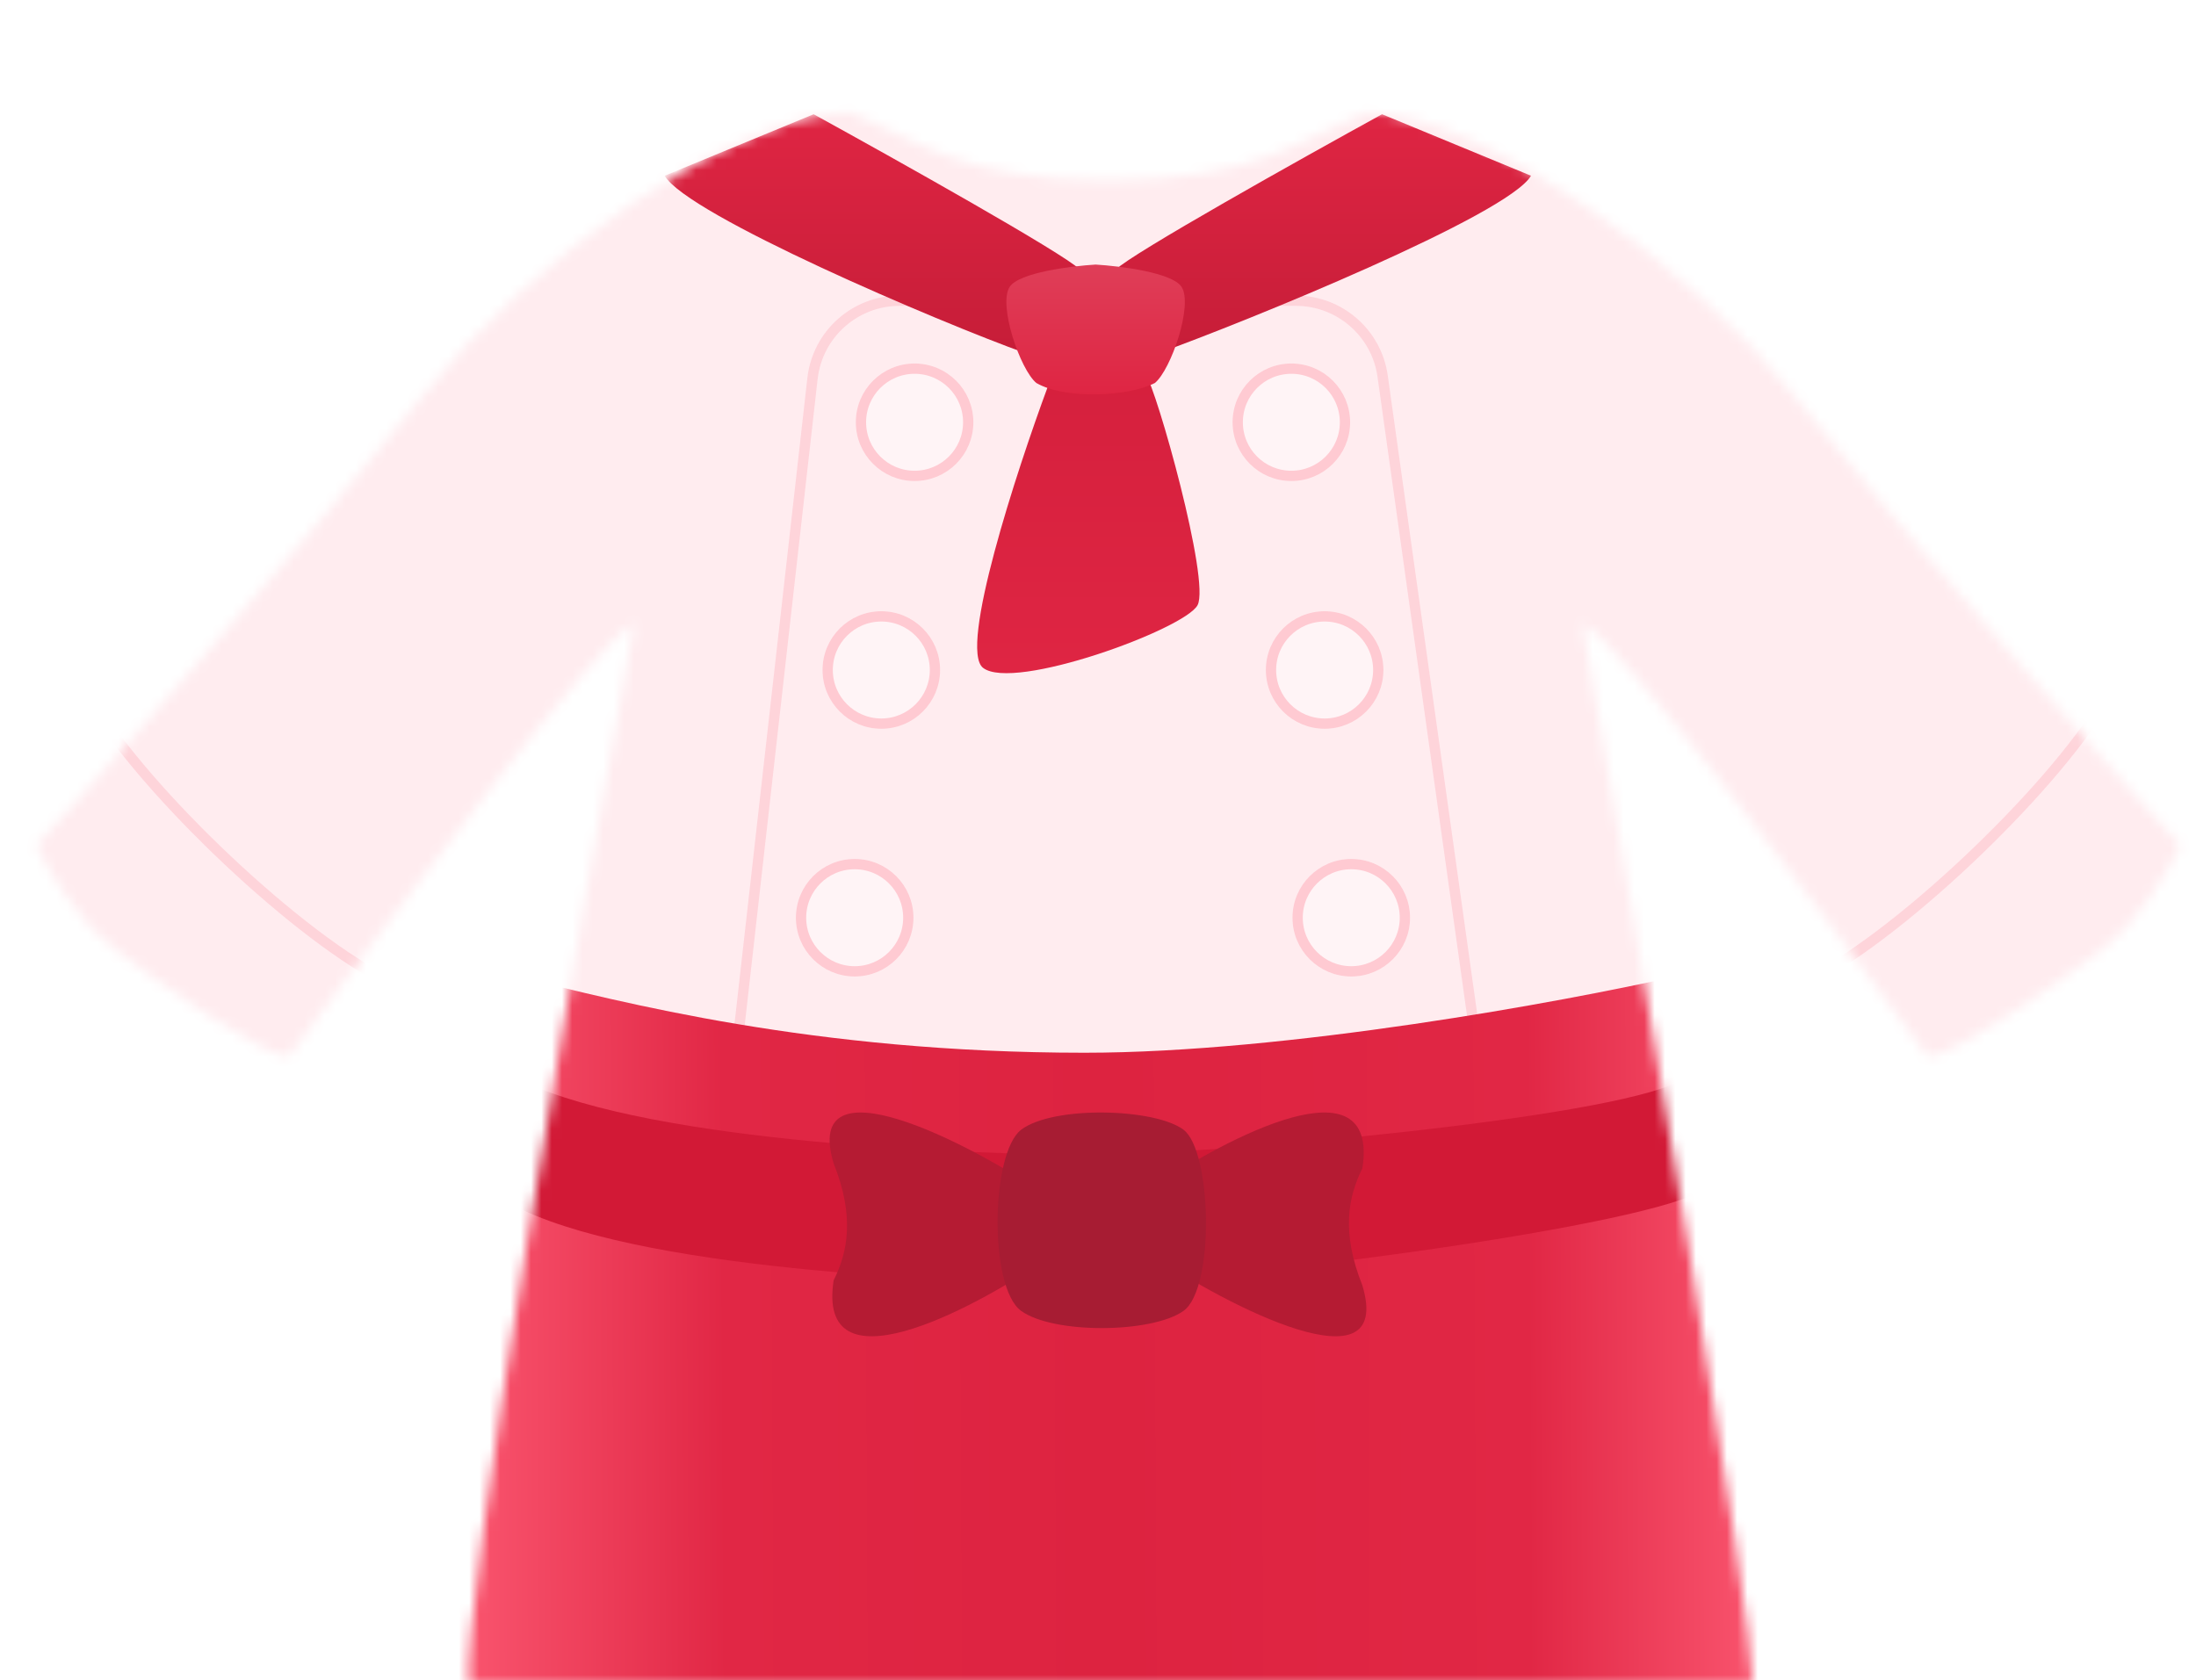 <svg width="213" height="163" viewBox="0 0 213 163" fill="none" xmlns="http://www.w3.org/2000/svg">
  <mask id="mask0" style="mask-type:alpha" maskUnits="userSpaceOnUse" x="3" y="10" width="209" height="154">
    <path
      d="M41 38.382C51.121 25.5 71 10.882 82.5 10.882C88.667 13.382 93 17.5 107.5 17.5C122 17.5 126.333 13.382 132.5 10.882C144 10.882 164.665 26.5 174 38.382C185 52.382 209.5 80 211.5 82C210.5 84.167 207.6 89.2 204 92C200.4 94.8 189.5 102.5 187 102.5C177.167 89 156.7 61.7 153.5 60.5C159 92 170 156.7 170 163.5H45.5C44.7 155.9 55.833 91.667 61.5 60.5C58.3 61.7 37.833 89 28 102.5C25.5 102.5 14.6 94.8 11 92C7.4 89.2 4.5 84.167 3.5 82C5.5 80 30 52.382 41 38.382Z"
      fill="black" />
  </mask>
  <g mask="url(#mask0)">
    <rect width="213" height="163" fill="#FFECEF" />
    <g filter="url(#filter0_f)">
      <path
        d="M78.808 36.721C79.293 32.422 82.929 29.174 87.255 29.174H125.69C129.929 29.174 133.52 32.297 134.108 36.495L143.246 101.728C143.962 106.842 139.992 111.407 134.828 111.407H79.896C74.824 111.407 70.881 106.994 71.449 101.954L78.808 36.721Z"
        stroke="#FDB0BC" stroke-opacity="0.4" />
    </g>
    <g filter="url(#filter1_f)">
      <path d="M9.412 68.983C15.216 78.013 30.373 92.202 38.757 95.749" stroke="#FDB0BC" stroke-opacity="0.4" />
    </g>
    <g filter="url(#filter2_f)">
      <path d="M203.542 68.983C197.738 78.013 182.581 92.202 174.197 95.749" stroke="#FDB0BC"
        stroke-opacity="0.4" />
    </g>
    <g filter="url(#filter3_d)">
      <path
        d="M105.187 104.133C78.744 104.133 60.256 99.189 50.044 96.716L41.337 166.371H173.875L162.588 96.716C151.624 99.189 124.794 104.133 105.187 104.133Z"
        fill="url(#paint0_linear)" />
    </g>
    <g filter="url(#filter4_d)">
      <path
        d="M104.744 25.149C103.195 23.599 86.881 14.459 78.918 10.083L64.471 16.049C66.654 19.841 91.014 30.23 99.518 33.285H112.302C120.806 30.23 146.315 19.841 148.498 16.049L134.052 10.083C126.089 14.459 109.775 23.599 108.226 25.149C106.918 27.028 105.36 25.932 104.744 25.149Z"
        fill="url(#paint1_linear)" />
    </g>
    <g filter="url(#filter5_d)">
      <path
        d="M95.343 63.785C92.988 61.917 98.566 44.792 101.649 36.464C104.453 35.607 110.269 34.175 111.11 35.296C112.161 36.697 117.416 55.379 116.155 57.714C114.894 60.049 98.286 66.121 95.343 63.785Z"
        fill="url(#paint2_linear)" />
    </g>
    <g filter="url(#filter6_d)">
      <path
        d="M97.938 26.822C98.858 25.443 103.875 24.811 106.269 24.667C108.663 24.811 113.681 25.443 114.6 26.822C115.75 28.545 113.595 34.865 112.015 36.158C109.43 37.486 103.316 37.773 100.524 36.158C98.944 34.865 96.789 28.545 97.938 26.822Z"
        fill="url(#paint3_linear)" />
    </g>
    <g filter="url(#filter7_f)">
      <circle cx="88.71" cy="40.967" r="5.703" fill="#FFF4F6" />
      <circle cx="88.71" cy="40.967" r="5.203" stroke="#FFCAD2" />
    </g>
    <g filter="url(#filter8_f)">
      <circle cx="85.482" cy="65.001" r="5.703" fill="#FFF4F6" />
      <circle cx="85.482" cy="65.001" r="5.203" stroke="#FFCAD2" />
    </g>
    <g filter="url(#filter9_f)">
      <circle cx="82.899" cy="89.034" r="5.703" fill="#FFF4F6" />
      <circle cx="82.899" cy="89.034" r="5.203" stroke="#FFCAD2" />
    </g>
    <g filter="url(#filter10_f)">
      <circle r="5.703" transform="matrix(-1 0 0 1 125.254 40.967)" fill="#FFF4F6" />
      <circle r="5.203" transform="matrix(-1 0 0 1 125.254 40.967)" stroke="#FFCAD2" />
    </g>
    <g filter="url(#filter11_f)">
      <circle r="5.703" transform="matrix(-1 0 0 1 128.482 65.001)" fill="#FFF4F6" />
      <circle r="5.203" transform="matrix(-1 0 0 1 128.482 65.001)" stroke="#FFCAD2" />
    </g>
    <g filter="url(#filter12_f)">
      <circle r="5.703" transform="matrix(-1 0 0 1 131.065 89.034)" fill="#FFF4F6" />
      <circle r="5.203" transform="matrix(-1 0 0 1 131.065 89.034)" stroke="#FFCAD2" />
    </g>
    <g filter="url(#filter13_d)">
      <path
        d="M105.82 111.021C94.414 111.021 63.637 109.945 50.724 103.919V116.402C63.637 122.428 94.414 123.504 105.82 123.504C117.227 123.504 157.688 118.339 164.79 114.68L162.853 103.919C155.751 107.578 117.227 111.021 105.82 111.021Z"
        fill="#D21936" />
    </g>
    <g filter="url(#filter14_d)">
      <path
        d="M132.142 112.355C133.793 101.626 119.074 109.26 111.509 114.419V120.609C119.074 125.767 135.237 134.02 132.142 123.704C130.079 118.545 130.767 115.106 132.142 112.355Z"
        fill="#B51B33" />
    </g>
    <g filter="url(#filter15_d)">
      <path
        d="M80.858 123.217C79.207 133.947 93.925 126.312 101.491 121.154V114.964C93.925 109.805 77.763 101.552 80.858 111.869C82.921 117.027 82.233 120.466 80.858 123.217Z"
        fill="#B51B33" />
    </g>
    <g filter="url(#filter16_d)">
      <path
        d="M99.04 126.172C95.906 123.893 96.096 110.886 99.04 108.607C102.173 106.234 112.047 106.518 114.8 108.607C117.553 110.696 117.838 123.988 114.8 126.172C111.762 128.355 102.173 128.45 99.04 126.172Z"
        fill="#A71C33" />
    </g>
  </g>
  <defs>
    <filter id="filter0_f" x="68.894" y="26.674" width="76.936" height="87.234" filterUnits="userSpaceOnUse"
      color-interpolation-filters="sRGB">
      <feFlood flood-opacity="0" result="BackgroundImageFix" />
      <feBlend mode="normal" in="SourceGraphic" in2="BackgroundImageFix" result="shape" />
      <feGaussianBlur stdDeviation="1" result="effect1_foregroundBlur" />
    </filter>
    <filter id="filter1_f" x="6.991" y="66.713" width="33.96" height="31.497" filterUnits="userSpaceOnUse"
      color-interpolation-filters="sRGB">
      <feFlood flood-opacity="0" result="BackgroundImageFix" />
      <feBlend mode="normal" in="SourceGraphic" in2="BackgroundImageFix" result="shape" />
      <feGaussianBlur stdDeviation="1" result="effect1_foregroundBlur" />
    </filter>
    <filter id="filter2_f" x="172.002" y="66.713" width="33.96" height="31.497" filterUnits="userSpaceOnUse"
      color-interpolation-filters="sRGB">
      <feFlood flood-opacity="0" result="BackgroundImageFix" />
      <feBlend mode="normal" in="SourceGraphic" in2="BackgroundImageFix" result="shape" />
      <feGaussianBlur stdDeviation="1" result="effect1_foregroundBlur" />
    </filter>
    <filter id="filter3_d" x="39.337" y="92.716" width="136.538" height="73.655" filterUnits="userSpaceOnUse"
      color-interpolation-filters="sRGB">
      <feFlood flood-opacity="0" result="BackgroundImageFix" />
      <feColorMatrix in="SourceAlpha" type="matrix" values="0 0 0 0 0 0 0 0 0 0 0 0 0 0 0 0 0 0 127 0"
        result="hardAlpha" />
      <feOffset dy="-2" />
      <feGaussianBlur stdDeviation="1" />
      <feColorMatrix type="matrix" values="0 0 0 0 0.858 0 0 0 0 0.254 0 0 0 0 0.351 0 0 0 0.2 0" />
      <feBlend mode="normal" in2="BackgroundImageFix" result="effect1_dropShadow" />
      <feBlend mode="normal" in="SourceGraphic" in2="effect1_dropShadow" result="shape" />
    </filter>
    <filter id="filter4_d" x="62.471" y="9.083" width="88.027" height="27.202" filterUnits="userSpaceOnUse"
      color-interpolation-filters="sRGB">
      <feFlood flood-opacity="0" result="BackgroundImageFix" />
      <feColorMatrix in="SourceAlpha" type="matrix" values="0 0 0 0 0 0 0 0 0 0 0 0 0 0 0 0 0 0 127 0"
        result="hardAlpha" />
      <feOffset dy="1" />
      <feGaussianBlur stdDeviation="1" />
      <feColorMatrix type="matrix" values="0 0 0 0 0.875 0 0 0 0 0.388 0 0 0 0 0.467 0 0 0 0.4 0" />
      <feBlend mode="normal" in2="BackgroundImageFix" result="effect1_dropShadow" />
      <feBlend mode="normal" in="SourceGraphic" in2="effect1_dropShadow" result="shape" />
    </filter>
    <filter id="filter5_d" x="91.778" y="32.885" width="27.571" height="35.426" filterUnits="userSpaceOnUse"
      color-interpolation-filters="sRGB">
      <feFlood flood-opacity="0" result="BackgroundImageFix" />
      <feColorMatrix in="SourceAlpha" type="matrix" values="0 0 0 0 0 0 0 0 0 0 0 0 0 0 0 0 0 0 127 0"
        result="hardAlpha" />
      <feOffset dy="1" />
      <feGaussianBlur stdDeviation="1.5" />
      <feColorMatrix type="matrix" values="0 0 0 0 0.875 0 0 0 0 0.386 0 0 0 0 0.465 0 0 0 0.5 0" />
      <feBlend mode="normal" in2="BackgroundImageFix" result="effect1_dropShadow" />
      <feBlend mode="normal" in="SourceGraphic" in2="effect1_dropShadow" result="shape" />
    </filter>
    <filter id="filter6_d" x="94.614" y="22.667" width="23.311" height="18.597" filterUnits="userSpaceOnUse"
      color-interpolation-filters="sRGB">
      <feFlood flood-opacity="0" result="BackgroundImageFix" />
      <feColorMatrix in="SourceAlpha" type="matrix" values="0 0 0 0 0 0 0 0 0 0 0 0 0 0 0 0 0 0 127 0"
        result="hardAlpha" />
      <feOffset dy="1" />
      <feGaussianBlur stdDeviation="1.5" />
      <feColorMatrix type="matrix" values="0 0 0 0 0.7 0 0 0 0 0.14 0 0 0 0 0.23 0 0 0 1 0" />
      <feBlend mode="normal" in2="BackgroundImageFix" result="effect1_dropShadow" />
      <feBlend mode="normal" in="SourceGraphic" in2="effect1_dropShadow" result="shape" />
    </filter>
    <filter id="filter7_f" x="82.007" y="34.264" width="13.407" height="13.407" filterUnits="userSpaceOnUse"
      color-interpolation-filters="sRGB">
      <feFlood flood-opacity="0" result="BackgroundImageFix" />
      <feBlend mode="normal" in="SourceGraphic" in2="BackgroundImageFix" result="shape" />
      <feGaussianBlur stdDeviation="0.5" result="effect1_foregroundBlur" />
    </filter>
    <filter id="filter8_f" x="78.778" y="58.297" width="13.407" height="13.407" filterUnits="userSpaceOnUse"
      color-interpolation-filters="sRGB">
      <feFlood flood-opacity="0" result="BackgroundImageFix" />
      <feBlend mode="normal" in="SourceGraphic" in2="BackgroundImageFix" result="shape" />
      <feGaussianBlur stdDeviation="0.5" result="effect1_foregroundBlur" />
    </filter>
    <filter id="filter9_f" x="76.196" y="82.331" width="13.407" height="13.407" filterUnits="userSpaceOnUse"
      color-interpolation-filters="sRGB">
      <feFlood flood-opacity="0" result="BackgroundImageFix" />
      <feBlend mode="normal" in="SourceGraphic" in2="BackgroundImageFix" result="shape" />
      <feGaussianBlur stdDeviation="0.5" result="effect1_foregroundBlur" />
    </filter>
    <filter id="filter10_f" x="118.55" y="34.264" width="13.407" height="13.407" filterUnits="userSpaceOnUse"
      color-interpolation-filters="sRGB">
      <feFlood flood-opacity="0" result="BackgroundImageFix" />
      <feBlend mode="normal" in="SourceGraphic" in2="BackgroundImageFix" result="shape" />
      <feGaussianBlur stdDeviation="0.5" result="effect1_foregroundBlur" />
    </filter>
    <filter id="filter11_f" x="121.779" y="58.297" width="13.407" height="13.407" filterUnits="userSpaceOnUse"
      color-interpolation-filters="sRGB">
      <feFlood flood-opacity="0" result="BackgroundImageFix" />
      <feBlend mode="normal" in="SourceGraphic" in2="BackgroundImageFix" result="shape" />
      <feGaussianBlur stdDeviation="0.5" result="effect1_foregroundBlur" />
    </filter>
    <filter id="filter12_f" x="124.361" y="82.331" width="13.407" height="13.407" filterUnits="userSpaceOnUse"
      color-interpolation-filters="sRGB">
      <feFlood flood-opacity="0" result="BackgroundImageFix" />
      <feBlend mode="normal" in="SourceGraphic" in2="BackgroundImageFix" result="shape" />
      <feGaussianBlur stdDeviation="0.5" result="effect1_foregroundBlur" />
    </filter>
    <filter id="filter13_d" x="48.724" y="102.919" width="118.066" height="23.585" filterUnits="userSpaceOnUse"
      color-interpolation-filters="sRGB">
      <feFlood flood-opacity="0" result="BackgroundImageFix" />
      <feColorMatrix in="SourceAlpha" type="matrix" values="0 0 0 0 0 0 0 0 0 0 0 0 0 0 0 0 0 0 127 0"
        result="hardAlpha" />
      <feOffset dy="1" />
      <feGaussianBlur stdDeviation="1" />
      <feColorMatrix type="matrix" values="0 0 0 0 0.783 0 0 0 0 0.111 0 0 0 0 0.216 0 0 0 1 0" />
      <feBlend mode="normal" in2="BackgroundImageFix" result="effect1_dropShadow" />
      <feBlend mode="normal" in="SourceGraphic" in2="effect1_dropShadow" result="shape" />
    </filter>
    <filter id="filter14_d" x="109.509" y="105.932" width="25.023" height="25.709" filterUnits="userSpaceOnUse"
      color-interpolation-filters="sRGB">
      <feFlood flood-opacity="0" result="BackgroundImageFix" />
      <feColorMatrix in="SourceAlpha" type="matrix" values="0 0 0 0 0 0 0 0 0 0 0 0 0 0 0 0 0 0 127 0"
        result="hardAlpha" />
      <feOffset dy="1" />
      <feGaussianBlur stdDeviation="1" />
      <feColorMatrix type="matrix" values="0 0 0 0 0.771 0 0 0 0 0.087 0 0 0 0 0.194 0 0 0 0.6 0" />
      <feBlend mode="normal" in2="BackgroundImageFix" result="effect1_dropShadow" />
      <feBlend mode="normal" in="SourceGraphic" in2="effect1_dropShadow" result="shape" />
    </filter>
    <filter id="filter15_d" x="78.469" y="105.932" width="25.023" height="25.709" filterUnits="userSpaceOnUse"
      color-interpolation-filters="sRGB">
      <feFlood flood-opacity="0" result="BackgroundImageFix" />
      <feColorMatrix in="SourceAlpha" type="matrix" values="0 0 0 0 0 0 0 0 0 0 0 0 0 0 0 0 0 0 127 0"
        result="hardAlpha" />
      <feOffset dy="1" />
      <feGaussianBlur stdDeviation="1" />
      <feColorMatrix type="matrix" values="0 0 0 0 0.771 0 0 0 0 0.087 0 0 0 0 0.194 0 0 0 0.6 0" />
      <feBlend mode="normal" in2="BackgroundImageFix" result="effect1_dropShadow" />
      <feBlend mode="normal" in="SourceGraphic" in2="effect1_dropShadow" result="shape" />
    </filter>
    <filter id="filter16_d" x="94.76" y="105.932" width="24.213" height="24.913" filterUnits="userSpaceOnUse"
      color-interpolation-filters="sRGB">
      <feFlood flood-opacity="0" result="BackgroundImageFix" />
      <feColorMatrix in="SourceAlpha" type="matrix" values="0 0 0 0 0 0 0 0 0 0 0 0 0 0 0 0 0 0 127 0"
        result="hardAlpha" />
      <feOffset dy="1" />
      <feGaussianBlur stdDeviation="1" />
      <feColorMatrix type="matrix" values="0 0 0 0 0.655 0 0 0 0 0.11 0 0 0 0 0.2 0 0 0 0.6 0" />
      <feBlend mode="normal" in2="BackgroundImageFix" result="effect1_dropShadow" />
      <feBlend mode="normal" in="SourceGraphic" in2="effect1_dropShadow" result="shape" />
    </filter>
    <linearGradient id="paint0_linear" x1="41.337" y1="148.313" x2="173.875" y2="147.668"
      gradientUnits="userSpaceOnUse">
      <stop stop-color="#FD5B74" />
      <stop offset="0.219" stop-color="#E12745" />
      <stop offset="0.495" stop-color="#DD2340" />
      <stop offset="0.807" stop-color="#E12745" />
      <stop offset="1" stop-color="#FD5B74" />
    </linearGradient>
    <linearGradient id="paint1_linear" x1="106.485" y1="10.083" x2="106.485" y2="33.285"
      gradientUnits="userSpaceOnUse">
      <stop stop-color="#DF2543" />
      <stop offset="1" stop-color="#C61D38" />
    </linearGradient>
    <linearGradient id="paint2_linear" x1="105.564" y1="34.885" x2="105.564" y2="64.311"
      gradientUnits="userSpaceOnUse">
      <stop stop-color="#D5203D" />
      <stop offset="1" stop-color="#DF2543" />
    </linearGradient>
    <linearGradient id="paint3_linear" x1="106.269" y1="24.667" x2="106.269" y2="37.264"
      gradientUnits="userSpaceOnUse">
      <stop stop-color="#DF3E58" />
      <stop offset="1" stop-color="#DF2543" />
    </linearGradient>
  </defs>
</svg>

